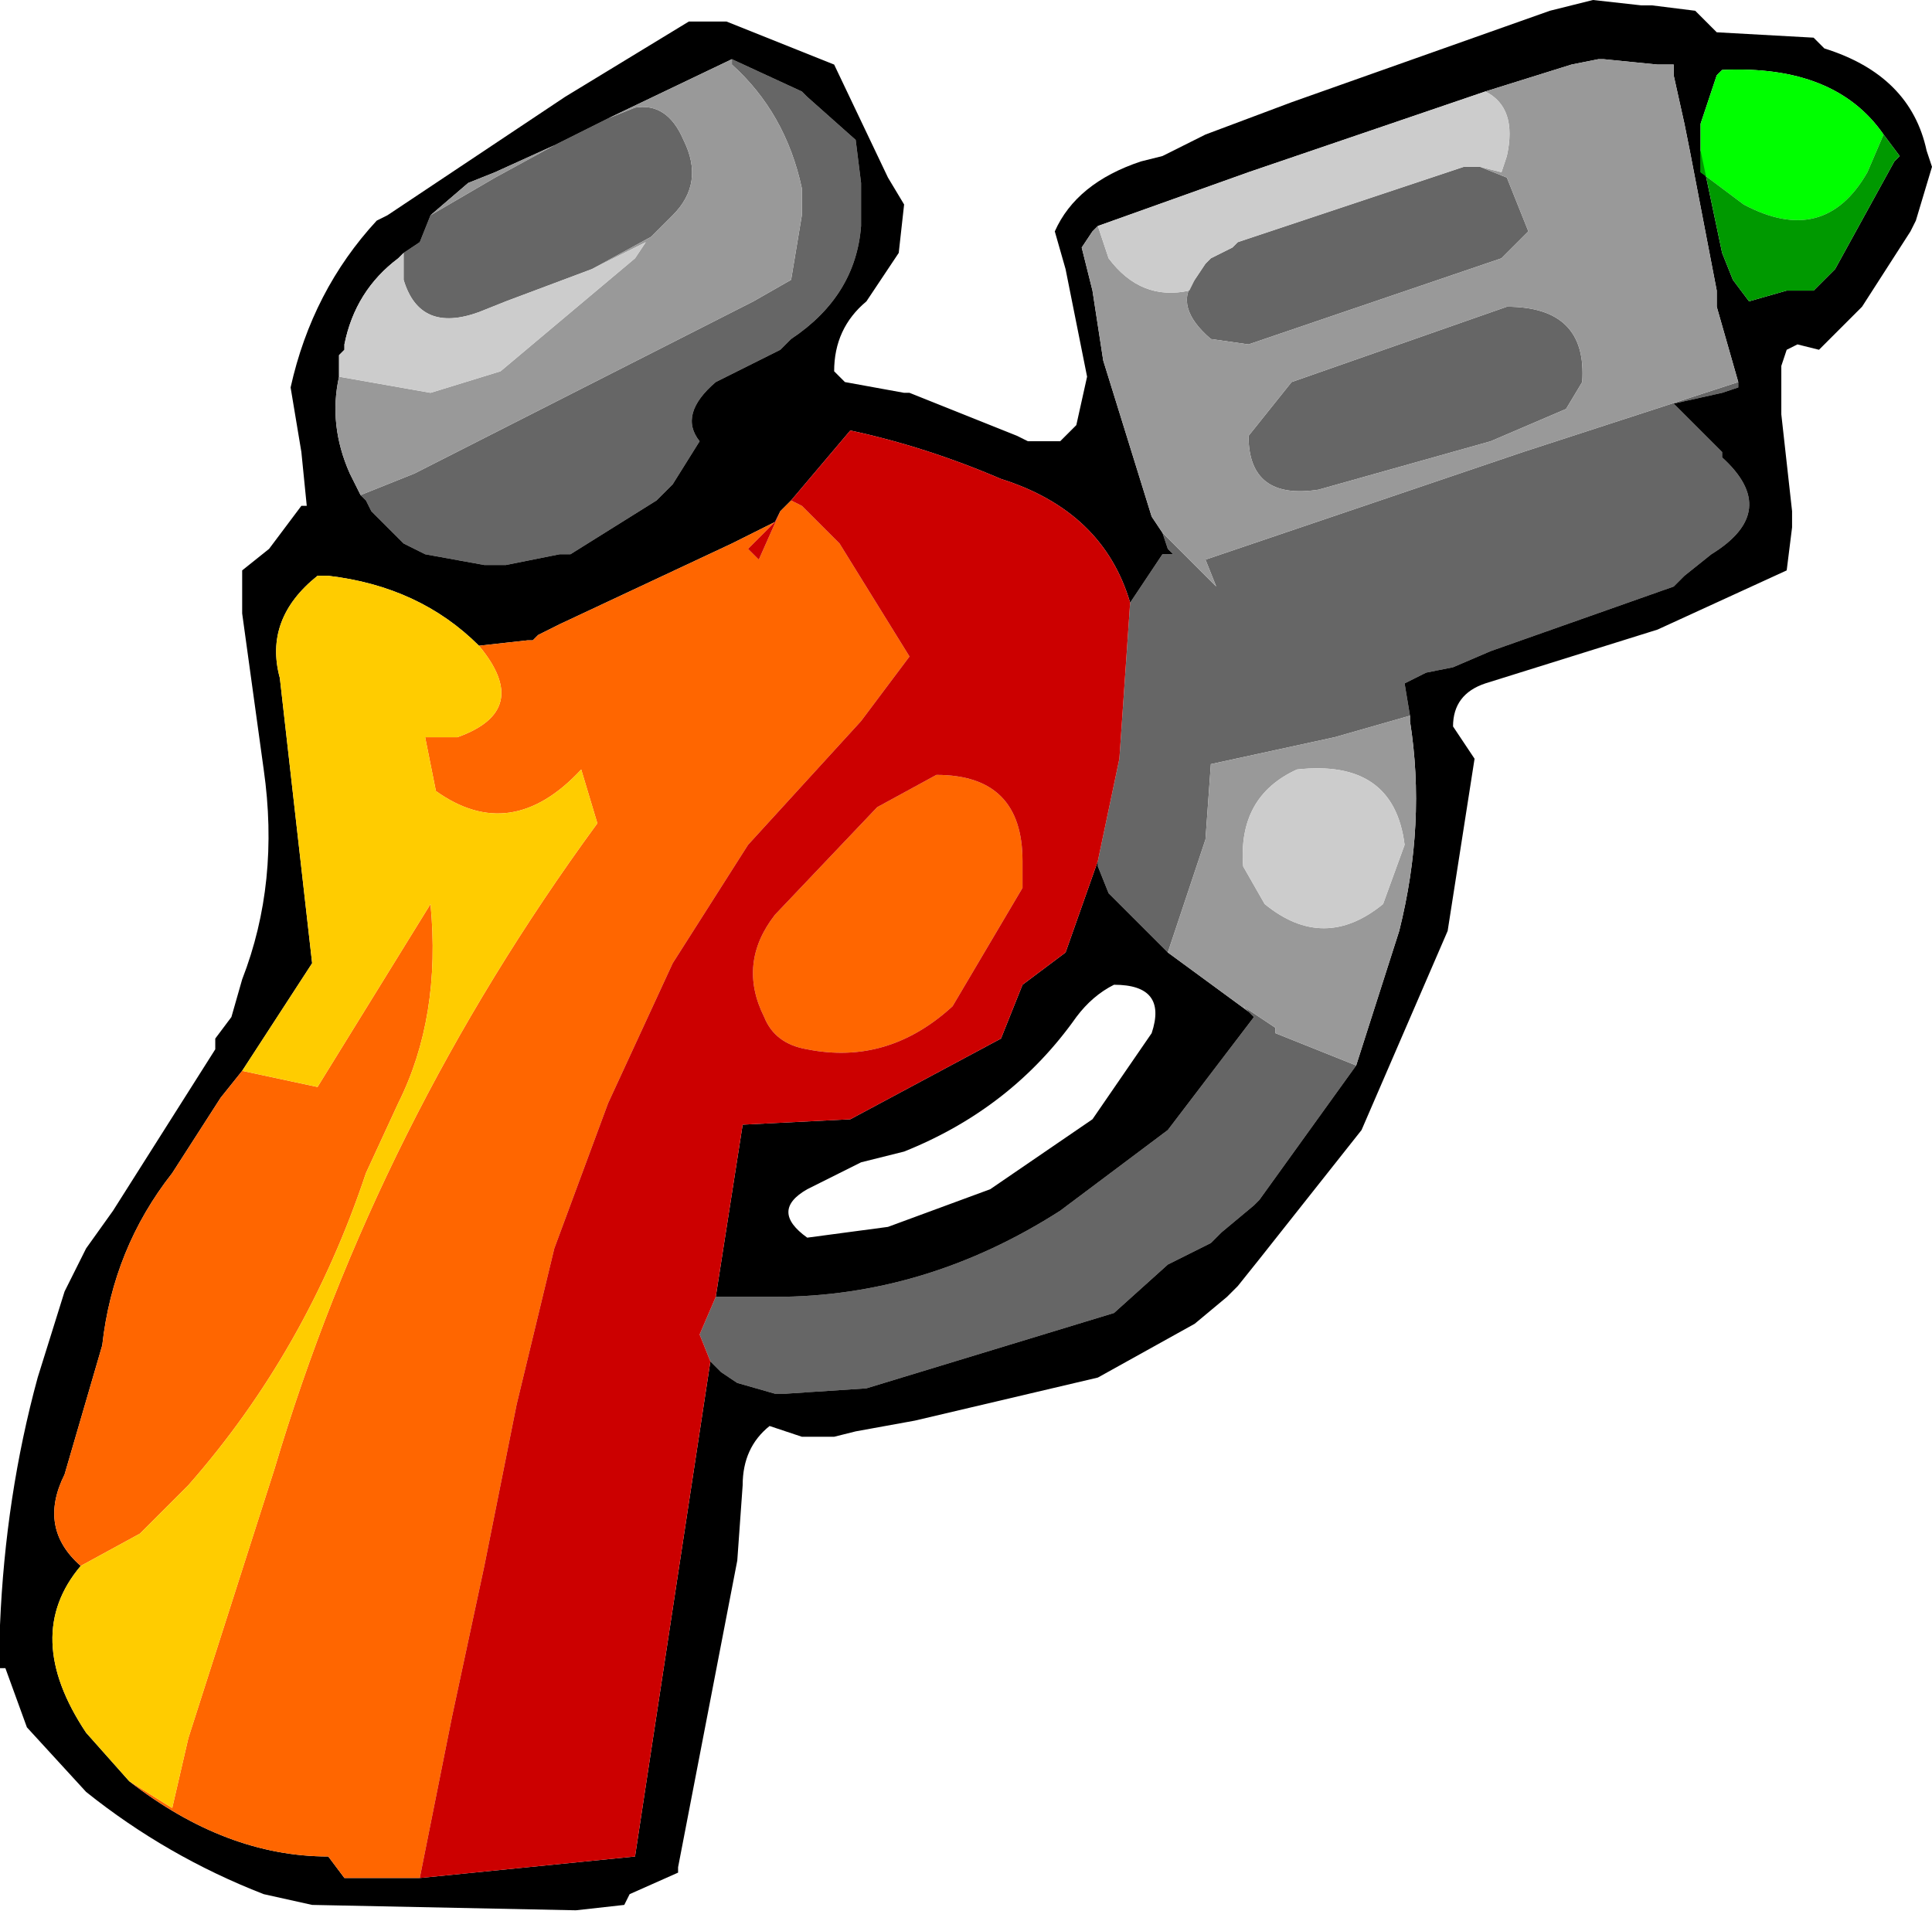 <?xml version="1.0" encoding="UTF-8" standalone="no"?>
<svg xmlns:xlink="http://www.w3.org/1999/xlink" height="17.85px" width="17.95px" xmlns="http://www.w3.org/2000/svg">
  <g transform="matrix(1.0, 0.0, 0.0, 1.0, -2.25, -1.0)">
    <path d="M16.0 2.55 L16.25 2.65 16.45 3.15 16.2 3.4 13.85 4.2 13.5 4.15 Q13.15 3.85 13.35 3.6 L13.45 3.45 13.5 3.4 13.7 3.3 13.75 3.25 15.85 2.55 15.9 2.55 16.0 2.55 M13.05 5.95 L13.55 6.45 13.45 6.2 16.4 5.2 18.4 4.55 18.4 4.6 18.25 4.65 17.8 4.75 18.25 5.2 18.25 5.25 Q18.8 5.75 18.15 6.15 L17.9 6.35 17.8 6.45 16.1 7.05 15.75 7.2 15.5 7.25 15.3 7.35 15.35 7.65 14.65 7.85 13.5 8.1 13.45 8.8 13.1 9.85 12.75 9.5 12.65 9.4 12.6 9.35 12.55 9.3 12.45 9.05 12.45 9.0 12.65 8.05 12.75 6.6 13.05 6.15 13.15 6.15 13.1 6.1 13.05 5.95 M14.85 10.9 L13.95 12.15 13.9 12.2 13.6 12.45 13.5 12.55 13.1 12.75 12.6 13.2 10.3 13.9 9.55 13.95 9.45 13.95 9.1 13.85 8.95 13.75 8.85 13.65 8.75 13.4 8.9 13.05 9.05 13.05 9.45 13.05 Q10.85 13.05 12.1 12.25 L13.1 11.5 13.9 10.45 13.85 10.4 13.8 10.35 14.1 10.55 14.1 10.6 14.85 10.9 M16.8 4.8 L16.1 5.1 14.5 5.55 Q13.85 5.65 13.85 5.05 L14.25 4.55 16.25 3.85 Q17.0 3.85 16.95 4.55 L16.8 4.8 M9.05 1.55 L9.7 1.85 9.75 1.9 10.2 2.3 10.25 2.7 10.25 3.1 Q10.2 3.75 9.6 4.15 L9.5 4.25 8.9 4.55 Q8.55 4.85 8.75 5.1 L8.5 5.5 8.35 5.65 7.55 6.15 7.45 6.15 6.95 6.25 6.75 6.25 6.2 6.15 6.0 6.05 5.9 5.95 5.7 5.75 5.65 5.65 5.6 5.6 6.1 5.4 9.25 3.8 9.6 3.6 9.7 3.0 9.7 2.75 Q9.55 2.05 9.05 1.6 L9.05 1.55 M7.9 2.1 L8.15 2.0 Q8.45 1.95 8.6 2.3 8.8 2.7 8.5 3.0 L8.3 3.2 7.75 3.5 6.95 3.8 6.7 3.9 Q6.15 4.1 6.0 3.6 L6.0 3.35 6.15 3.25 6.25 3.0 6.85 2.65 7.4 2.35 7.9 2.1" fill="#666666" fill-rule="evenodd" stroke="none"/>
    <path d="M19.2 1.45 Q20.0 1.7 20.15 2.4 L20.2 2.55 20.05 3.05 20.0 3.15 19.55 3.85 19.15 4.25 18.95 4.2 18.85 4.25 18.8 4.4 18.8 4.65 18.8 4.85 18.9 5.75 18.9 5.9 18.85 6.3 17.65 6.85 16.05 7.35 Q15.75 7.45 15.75 7.75 L15.95 8.05 15.7 9.65 14.9 11.5 13.95 12.7 13.75 12.95 13.65 13.05 13.35 13.3 12.45 13.8 10.75 14.2 10.2 14.3 10.0 14.35 9.75 14.35 9.7 14.35 9.4 14.25 Q9.15 14.45 9.15 14.8 L9.1 15.5 8.55 18.35 8.55 18.4 8.1 18.6 8.05 18.7 7.6 18.75 5.15 18.7 4.7 18.6 Q3.8 18.25 3.05 17.65 L2.5 17.05 2.3 16.5 2.25 16.5 2.25 16.2 2.25 16.1 Q2.3 14.9 2.6 13.8 L2.85 13.0 3.05 12.6 3.3 12.25 4.25 10.75 4.25 10.7 4.25 10.65 4.4 10.45 4.5 10.1 Q4.85 9.2 4.7 8.15 L4.5 6.7 4.5 6.35 4.5 6.3 4.75 6.1 5.05 5.7 5.1 5.7 5.05 5.2 4.95 4.6 Q5.15 3.7 5.75 3.05 L5.85 3.0 7.5 1.9 8.65 1.2 9.0 1.2 10.0 1.6 10.5 2.65 10.65 2.9 10.6 3.35 10.3 3.8 Q10.0 4.05 10.0 4.45 L10.1 4.55 10.65 4.65 10.7 4.65 11.7 5.05 11.8 5.1 12.1 5.1 12.25 4.95 12.35 4.5 12.15 3.5 12.05 3.15 Q12.25 2.7 12.85 2.5 L13.05 2.45 13.45 2.25 14.25 1.95 16.65 1.1 17.05 1.0 17.5 1.05 17.6 1.05 18.0 1.1 18.15 1.25 18.2 1.3 19.1 1.35 19.2 1.45 M18.4 4.55 L18.2 3.85 18.2 3.7 17.95 2.4 17.9 2.15 17.8 1.7 17.8 1.6 17.65 1.6 17.15 1.55 17.1 1.55 16.85 1.6 16.05 1.85 13.85 2.6 12.45 3.1 12.4 3.15 12.3 3.3 12.4 3.7 12.5 4.35 12.95 5.8 13.05 5.95 13.1 6.1 13.15 6.15 13.05 6.15 12.75 6.6 Q12.5 5.75 11.55 5.45 10.85 5.15 10.15 5.0 L9.6 5.65 9.5 5.75 9.45 5.85 9.05 6.05 7.45 6.8 7.25 6.9 7.2 6.95 7.15 6.95 6.7 7.0 Q6.15 6.45 5.3 6.35 L5.2 6.35 Q4.7 6.75 4.85 7.3 L5.15 9.95 4.5 10.95 4.3 11.2 3.85 11.9 Q3.3 12.6 3.2 13.5 L2.85 14.7 Q2.6 15.2 3.0 15.55 2.45 16.2 3.05 17.1 L3.45 17.55 Q4.35 18.25 5.3 18.25 L5.45 18.45 6.15 18.45 8.15 18.25 8.85 13.65 8.95 13.75 9.1 13.85 9.45 13.95 9.55 13.95 10.3 13.9 12.6 13.2 13.1 12.75 13.5 12.55 13.6 12.45 13.9 12.2 13.95 12.15 14.85 10.9 15.25 9.65 Q15.5 8.65 15.35 7.7 L15.35 7.65 15.3 7.35 15.5 7.25 15.75 7.2 16.1 7.05 17.8 6.45 17.9 6.35 18.15 6.15 Q18.8 5.75 18.25 5.25 L18.25 5.2 17.8 4.75 18.25 4.65 18.4 4.6 18.4 4.55 M19.75 2.25 Q19.3 1.6 18.25 1.65 L18.2 1.7 18.05 2.15 18.05 2.3 18.05 2.4 18.25 3.35 18.35 3.6 18.5 3.8 18.85 3.7 19.1 3.7 19.2 3.6 19.3 3.5 19.85 2.5 19.9 2.45 19.75 2.25 M7.55 6.15 L8.35 5.65 8.5 5.5 8.75 5.1 Q8.55 4.85 8.9 4.55 L9.5 4.25 9.6 4.15 Q10.2 3.75 10.25 3.1 L10.25 2.7 10.2 2.3 9.75 1.9 9.7 1.85 9.05 1.55 7.9 2.1 7.4 2.35 6.85 2.6 6.6 2.7 6.25 3.0 6.15 3.25 6.0 3.35 5.95 3.4 Q5.55 3.7 5.45 4.2 L5.45 4.25 5.4 4.3 5.4 4.35 5.4 4.5 Q5.3 4.95 5.5 5.4 L5.6 5.6 5.65 5.65 5.7 5.75 5.9 5.95 6.0 6.05 6.2 6.15 6.75 6.25 6.95 6.25 7.45 6.15 7.5 6.15 7.55 6.15 M13.1 9.85 L13.85 10.4 13.9 10.45 13.1 11.5 12.1 12.25 Q10.85 13.05 9.45 13.05 L9.05 13.05 8.9 13.05 9.15 11.45 10.15 11.4 11.55 10.65 11.75 10.15 12.15 9.85 12.45 9.0 12.45 9.05 12.55 9.3 12.6 9.35 12.65 9.4 12.75 9.5 13.1 9.85 M12.6 10.15 Q12.4 10.25 12.25 10.45 11.65 11.3 10.65 11.7 L10.25 11.8 9.75 12.05 Q9.4 12.25 9.75 12.5 L10.5 12.4 11.45 12.05 12.4 11.4 12.95 10.6 Q13.1 10.15 12.6 10.15" fill="#000000" fill-rule="evenodd" stroke="none"/>
    <path d="M16.05 1.85 L16.85 1.6 17.1 1.55 17.15 1.55 17.65 1.6 17.8 1.6 17.8 1.7 17.9 2.15 17.95 2.4 18.2 3.7 18.2 3.85 18.4 4.55 16.4 5.2 13.45 6.2 13.55 6.45 13.05 5.95 12.95 5.8 12.5 4.35 12.4 3.7 12.3 3.3 12.4 3.15 12.45 3.1 12.55 3.4 Q12.85 3.8 13.3 3.7 L13.35 3.6 Q13.15 3.85 13.5 4.15 L13.85 4.2 16.2 3.4 16.45 3.15 16.25 2.65 16.0 2.55 16.2 2.6 16.25 2.45 Q16.35 2.0 16.05 1.85 M15.35 7.65 L15.35 7.7 Q15.5 8.65 15.25 9.65 L14.85 10.9 14.1 10.6 14.1 10.55 13.8 10.35 13.85 10.4 13.1 9.85 13.45 8.8 13.5 8.1 14.65 7.85 15.35 7.65 M16.8 4.8 L16.95 4.55 Q17.0 3.85 16.25 3.85 L14.25 4.55 13.85 5.05 Q13.85 5.65 14.5 5.55 L16.1 5.1 16.8 4.8 M9.05 1.55 L9.05 1.6 Q9.55 2.05 9.7 2.75 L9.7 3.0 9.6 3.6 9.25 3.8 6.1 5.4 5.6 5.6 5.5 5.4 Q5.3 4.95 5.4 4.5 L6.25 4.65 6.9 4.45 8.15 3.4 8.25 3.25 7.75 3.5 8.3 3.2 8.5 3.0 Q8.8 2.7 8.6 2.3 8.45 1.95 8.15 2.0 L7.9 2.1 9.05 1.55 M14.3 8.15 Q13.75 8.4 13.8 9.05 L14.0 9.4 Q14.55 9.85 15.1 9.4 L15.3 8.85 Q15.2 8.05 14.3 8.15 M7.4 2.35 L6.85 2.65 6.25 3.0 6.6 2.7 6.85 2.6 7.4 2.35" fill="#999999" fill-rule="evenodd" stroke="none"/>
    <path d="M6.15 18.45 L5.45 18.45 5.3 18.25 Q4.35 18.25 3.45 17.55 L3.85 17.8 4.0 17.15 4.8 14.65 Q5.75 11.45 7.8 8.65 L7.65 8.15 Q7.0 8.85 6.3 8.35 L6.2 7.85 6.5 7.85 Q7.2 7.6 6.7 7.0 L7.15 6.95 7.2 6.95 7.25 6.9 7.45 6.8 9.05 6.05 9.45 5.85 9.4 5.9 9.2 6.1 9.3 6.2 9.5 5.75 9.6 5.65 9.7 5.7 10.05 6.05 10.7 7.1 10.25 7.7 9.2 8.85 8.5 9.95 7.9 11.25 7.4 12.6 7.05 14.05 6.75 15.55 6.45 16.95 6.15 18.45 M3.0 15.55 Q2.6 15.2 2.85 14.7 L3.2 13.5 Q3.3 12.6 3.85 11.9 L4.3 11.2 4.5 10.95 5.2 11.1 6.25 9.4 Q6.35 10.45 5.95 11.25 L5.65 11.9 Q5.1 13.55 4.0 14.8 L3.55 15.25 3.0 15.55 M10.95 8.2 Q11.75 8.2 11.75 9.0 L11.75 9.25 11.1 10.35 Q10.5 10.9 9.75 10.75 9.45 10.7 9.35 10.45 9.1 9.95 9.45 9.5 L10.4 8.5 10.95 8.2" fill="#ff6600" fill-rule="evenodd" stroke="none"/>
    <path d="M8.85 13.65 L8.15 18.25 6.15 18.45 6.45 16.95 6.75 15.55 7.05 14.05 7.4 12.6 7.9 11.25 8.5 9.95 9.2 8.85 10.25 7.7 10.7 7.1 10.05 6.05 9.7 5.7 9.6 5.65 10.15 5.0 Q10.85 5.15 11.55 5.45 12.5 5.75 12.75 6.6 L12.65 8.05 12.45 9.0 12.15 9.85 11.75 10.15 11.55 10.65 10.15 11.4 9.15 11.45 8.9 13.05 8.75 13.4 8.85 13.65 M9.45 5.85 L9.5 5.75 9.3 6.2 9.2 6.1 9.4 5.9 9.45 5.85 M10.95 8.2 L10.4 8.5 9.45 9.5 Q9.1 9.95 9.35 10.45 9.45 10.7 9.75 10.75 10.5 10.9 11.1 10.35 L11.75 9.25 11.75 9.0 Q11.75 8.2 10.95 8.2" fill="#cc0000" fill-rule="evenodd" stroke="none"/>
    <path d="M18.05 2.4 L18.05 2.3 18.05 2.15 18.2 1.7 18.25 1.65 Q19.3 1.6 19.75 2.25 L19.6 2.6 Q19.2 3.3 18.45 2.9 L18.05 2.6 18.05 2.4" fill="#00ff00" fill-rule="evenodd" stroke="none"/>
    <path d="M16.05 1.85 Q16.35 2.0 16.25 2.45 L16.2 2.6 16.0 2.55 15.9 2.55 15.85 2.55 13.75 3.25 13.7 3.3 13.5 3.4 13.45 3.45 13.35 3.6 13.3 3.7 Q12.85 3.8 12.55 3.4 L12.45 3.1 13.85 2.6 16.05 1.85 M14.3 8.15 Q15.2 8.05 15.3 8.85 L15.1 9.4 Q14.55 9.85 14.0 9.4 L13.8 9.05 Q13.75 8.4 14.3 8.15 M6.0 3.35 L6.0 3.6 Q6.15 4.1 6.7 3.9 L6.95 3.8 7.75 3.5 8.25 3.25 8.15 3.4 6.9 4.45 6.25 4.65 5.4 4.5 5.4 4.35 5.4 4.3 5.45 4.25 5.45 4.2 Q5.55 3.7 5.95 3.4 L6.0 3.35" fill="#cccccc" fill-rule="evenodd" stroke="none"/>
    <path d="M18.05 2.4 L18.05 2.6 18.45 2.9 Q19.2 3.3 19.6 2.6 L19.75 2.25 19.9 2.45 19.85 2.5 19.3 3.5 19.2 3.6 19.1 3.7 18.85 3.7 18.5 3.8 18.35 3.6 18.25 3.35 18.05 2.4" fill="#009900" fill-rule="evenodd" stroke="none"/>
    <path d="M3.45 17.55 L3.05 17.1 Q2.45 16.2 3.0 15.55 L3.55 15.25 4.0 14.8 Q5.1 13.55 5.65 11.9 L5.95 11.25 Q6.35 10.45 6.25 9.4 L5.2 11.1 4.5 10.95 5.15 9.95 4.85 7.3 Q4.7 6.75 5.2 6.35 L5.3 6.35 Q6.15 6.45 6.7 7.0 7.2 7.6 6.5 7.85 L6.2 7.85 6.3 8.35 Q7.0 8.85 7.65 8.15 L7.8 8.65 Q5.75 11.45 4.8 14.65 L4.0 17.15 3.85 17.8 3.45 17.55" fill="#ffcc00" fill-rule="evenodd" stroke="none"/>
  </g>
</svg>
